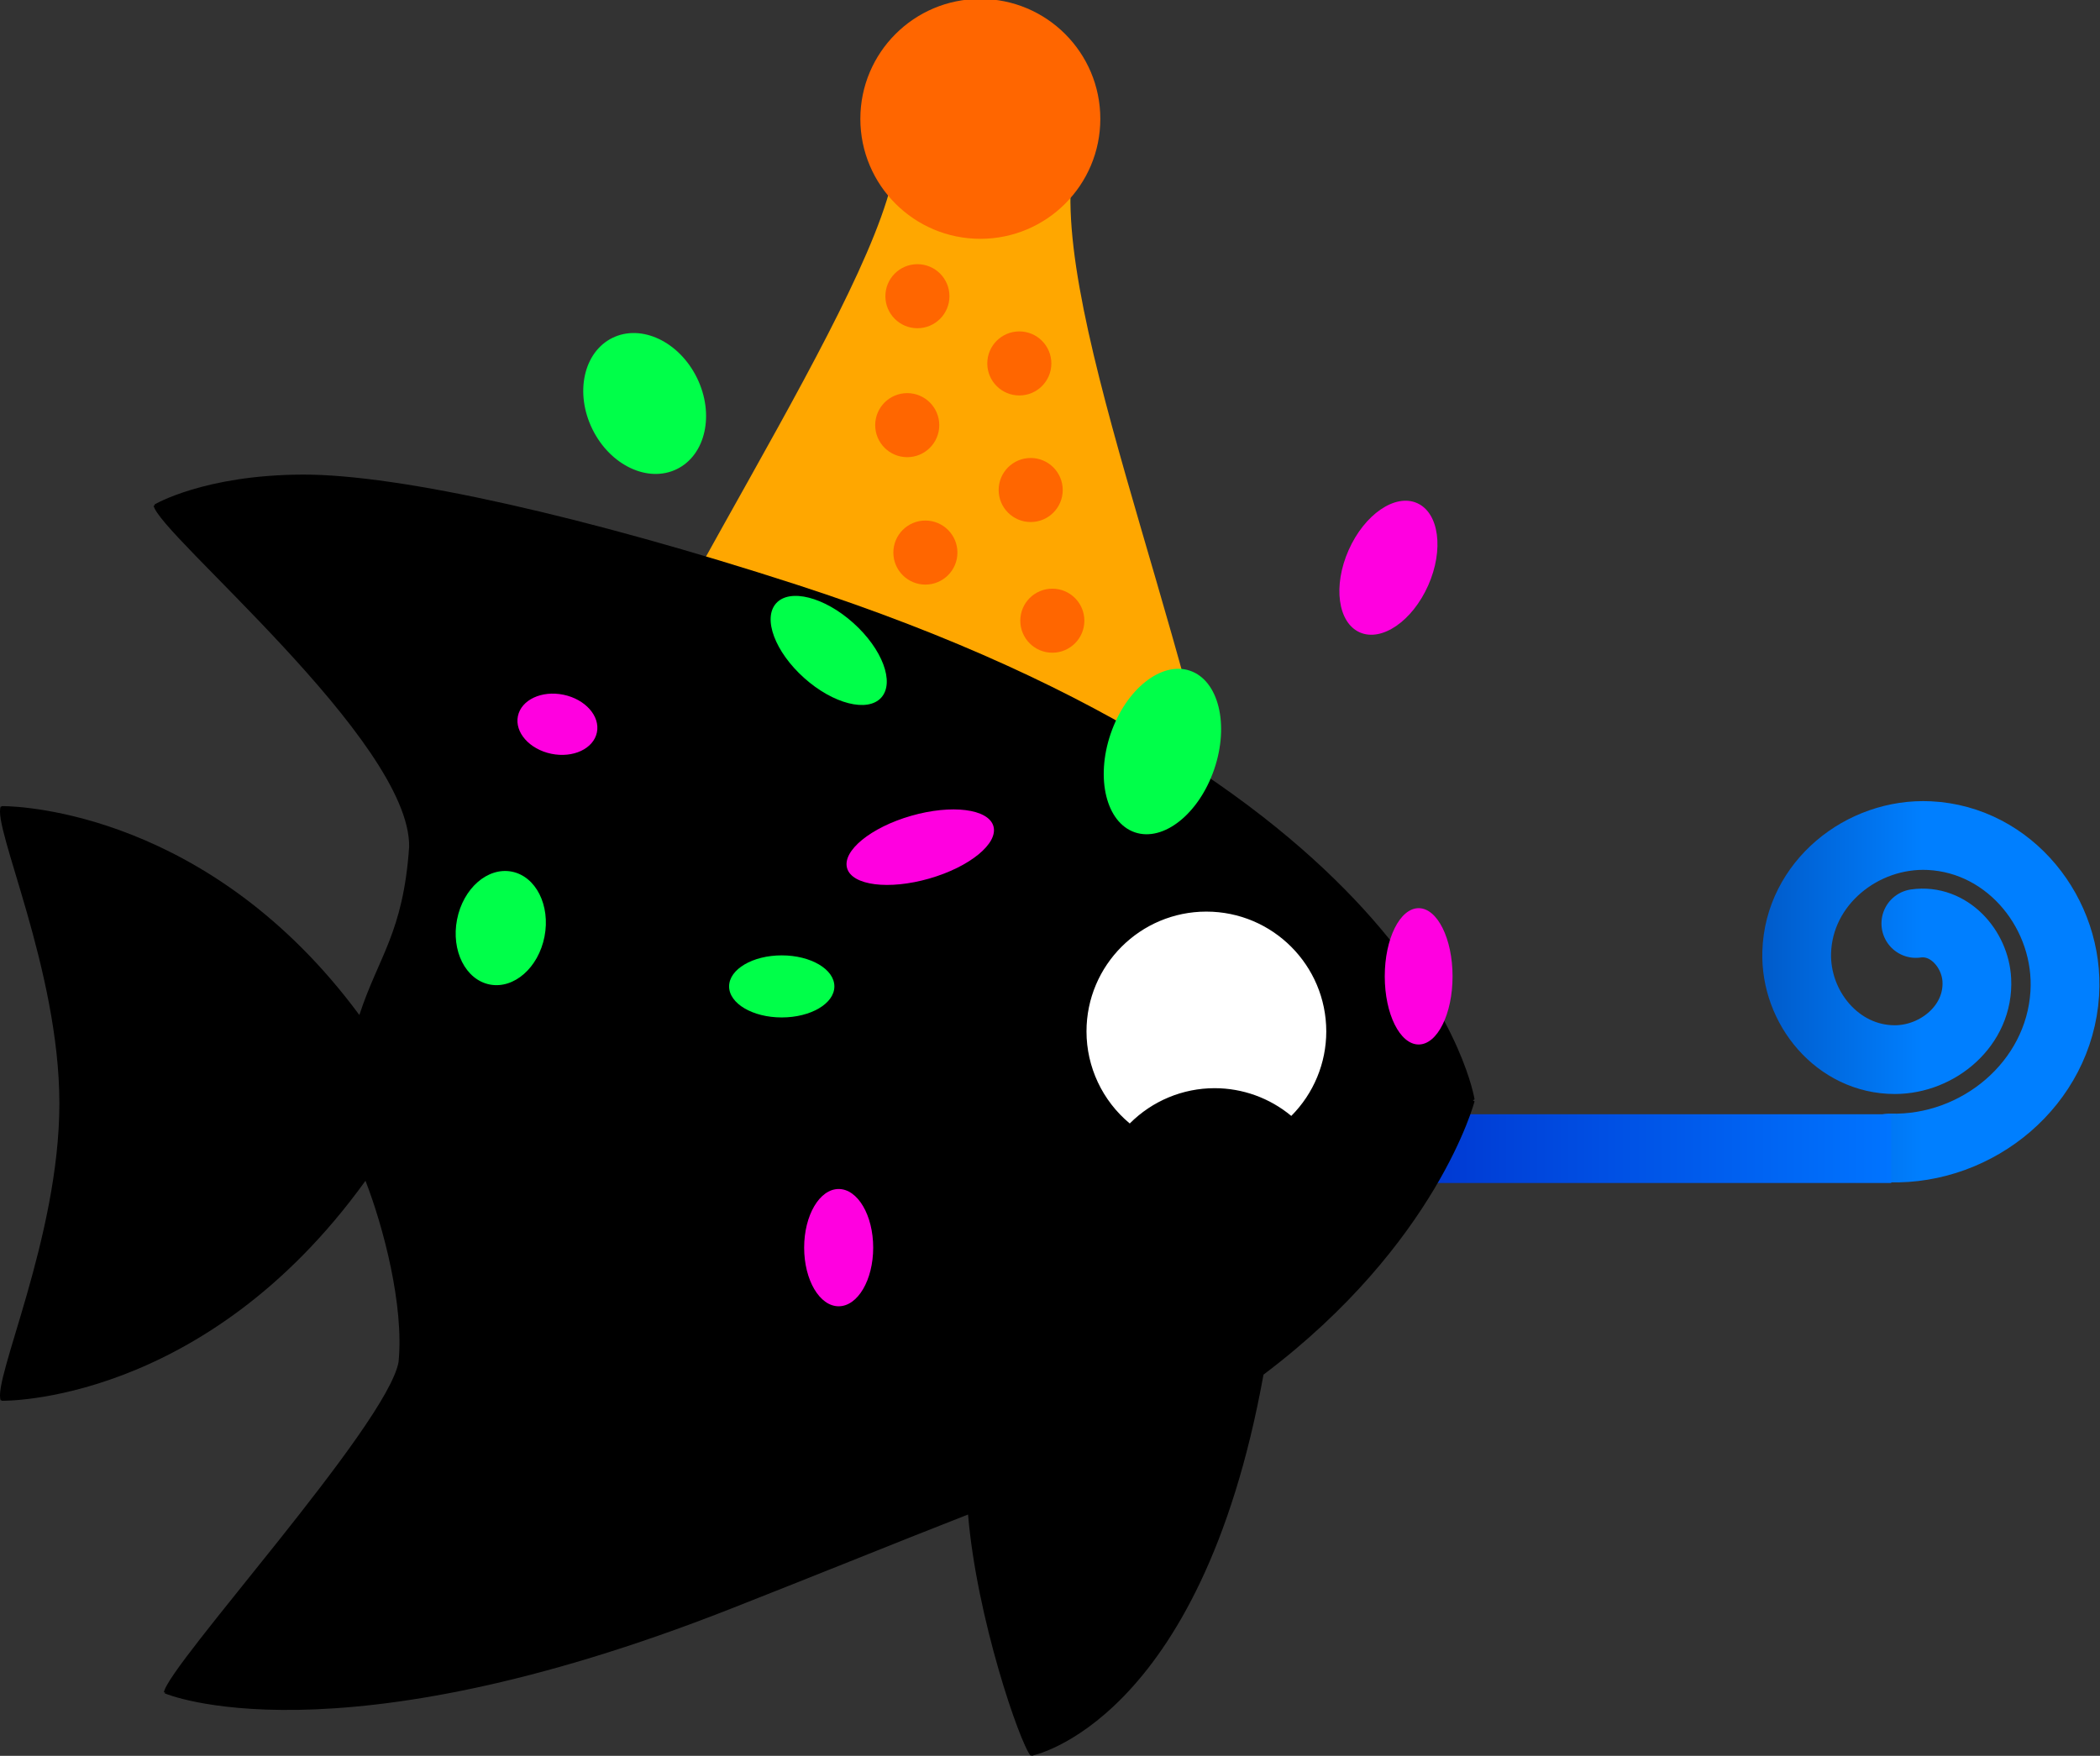<?xml version="1.0" encoding="UTF-8" standalone="no"?>
<!-- Created with Inkscape (http://www.inkscape.org/) -->

<svg
   width="61.079mm"
   height="51.082mm"
   viewBox="0 0 61.079 51.082"
   version="1.1"
   id="svg1"
   xml:space="preserve"
   inkscape:version="1.3 (0e150ed6c4, 2023-07-21)"
   sodipodi:docname="spadecelebrate.svg"
   inkscape:export-filename="spadecelebrate.png"
   inkscape:export-xdpi="207.92879"
   inkscape:export-ydpi="207.92879"
   xmlns:inkscape="http://www.inkscape.org/namespaces/inkscape"
   xmlns:sodipodi="http://sodipodi.sourceforge.net/DTD/sodipodi-0.dtd"
   xmlns:xlink="http://www.w3.org/1999/xlink"
   xmlns="http://www.w3.org/2000/svg"
   xmlns:svg="http://www.w3.org/2000/svg"><rect x="0" y="0" width="61.079" height="51.082" fill="#333333" stroke="none"/><sodipodi:namedview
     id="namedview1"
     pagecolor="#505050"
     bordercolor="#eeeeee"
     borderopacity="1"
     inkscape:showpageshadow="0"
     inkscape:pageopacity="0"
     inkscape:pagecheckerboard="0"
     inkscape:deskcolor="#d1d1d1"
     inkscape:document-units="mm"
     inkscape:zoom="1.4639531"
     inkscape:cx="71.72361"
     inkscape:cy="56.012724"
     inkscape:window-width="2560"
     inkscape:window-height="1366"
     inkscape:window-x="0"
     inkscape:window-y="0"
     inkscape:window-maximized="1"
     inkscape:current-layer="layer1" /><defs
     id="defs1"><linearGradient
       id="linearGradient7"
       inkscape:collect="always"><stop
         style="stop-color:#005bca;stop-opacity:1;"
         offset="0"
         id="stop7" /><stop
         style="stop-color:#007fff;stop-opacity:1;"
         offset="0.476"
         id="stop8" /></linearGradient><linearGradient
       id="linearGradient5"
       inkscape:collect="always"><stop
         style="stop-color:#0036d0;stop-opacity:1;"
         offset="0"
         id="stop5" /><stop
         style="stop-color:#0074ff;stop-opacity:1;"
         offset="1"
         id="stop6" /></linearGradient><linearGradient
       inkscape:collect="always"
       xlink:href="#linearGradient5"
       id="linearGradient6"
       x1="124.589"
       y1="149.472"
       x2="138.613"
       y2="149.472"
       gradientUnits="userSpaceOnUse" /><linearGradient
       inkscape:collect="always"
       xlink:href="#linearGradient7"
       id="linearGradient8"
       x1="130.142"
       y1="150.701"
       x2="135.383"
       y2="150.701"
       gradientUnits="userSpaceOnUse" /></defs><g
     inkscape:label="Layer 1"
     inkscape:groupmode="layer"
     id="layer1"
     transform="translate(-83.606,-116.056)"><g
       id="g5"><path
         sodipodi:type="spiral"
         style="fill:none;fill-rule:evenodd;stroke:url(#linearGradient8);stroke-width:1.069;stroke-linecap:round;stroke-dasharray:none"
         id="path3"
         sodipodi:cx="132.41924"
         sodipodi:cy="150.35692"
         sodipodi:expansion="1"
         sodipodi:revolution="2.0170517"
         sodipodi:radius="2.7894421"
         sodipodi:argument="-17.278759"
         sodipodi:t0="0.25995159"
         d="m 132.53,149.64 c 0.515,-0.073 0.924,0.395 0.948,0.88 0.035,0.703 -0.603,1.236 -1.274,1.237 -0.889,0.001 -1.551,-0.81 -1.526,-1.668 0.031,-1.075 1.018,-1.866 2.063,-1.815 1.261,0.062 2.182,1.226 2.104,2.457 -0.089,1.397 -1.35,2.439 -2.723,2.4"
         transform="matrix(1.871,0,0,1.871,-108.635,-137.054)" /><path
         style="fill:none;stroke:url(#linearGradient6);stroke-width:2;stroke-linecap:butt;stroke-linejoin:miter;stroke-dasharray:none"
         d="M 138.613,149.472 H 124.589"
         id="path4" /></g><g
       id="g8"
       transform="matrix(1.234,0,0,1.234,-25.378,-31.762)"><path
         style="fill:#ffa700;fill-opacity:1;stroke:none;stroke-width:0.234;stroke-linecap:butt;stroke-linejoin:miter;stroke-dasharray:none;stroke-opacity:1"
         d="m 101.882,139.01 c 2.221,-5.466 7.981,-13.564 7.55,-16.041 l 4.248,0.343 c -0.87,3.259 2.805,11.527 3.657,17.448 z"
         id="path1"
         sodipodi:nodetypes="ccccc" /><g
         id="g2"><circle
           style="fill:#ff6600;fill-opacity:1;stroke:none;stroke-width:0.159;stroke-linecap:round;stroke-linejoin:round;stroke-dasharray:none"
           id="path2"
           cx="111.424"
           cy="122.59"
           r="2.828" /><circle
           style="fill:#ff6600;fill-opacity:1;stroke:none;stroke-width:0.043;stroke-linecap:round;stroke-linejoin:round;stroke-dasharray:none"
           id="path2-3"
           cx="109.941"
           cy="126.771"
           r="0.755" /><circle
           style="fill:#ff6600;fill-opacity:1;stroke:none;stroke-width:0.043;stroke-linecap:round;stroke-linejoin:round;stroke-dasharray:none"
           id="path2-3-9"
           cx="112.343"
           cy="128.356"
           r="0.755" /><circle
           style="fill:#ff6600;fill-opacity:1;stroke:none;stroke-width:0.043;stroke-linecap:round;stroke-linejoin:round;stroke-dasharray:none"
           id="path2-3-0"
           cx="109.701"
           cy="129.811"
           r="0.755" /><circle
           style="fill:#ff6600;fill-opacity:1;stroke:none;stroke-width:0.043;stroke-linecap:round;stroke-linejoin:round;stroke-dasharray:none"
           id="path2-3-06"
           cx="112.611"
           cy="131.34"
           r="0.755" /><circle
           style="fill:#ff6600;fill-opacity:1;stroke:none;stroke-width:0.043;stroke-linecap:round;stroke-linejoin:round;stroke-dasharray:none"
           id="path2-3-8"
           cx="110.129"
           cy="132.815"
           r="0.755" /><circle
           style="fill:#ff6600;fill-opacity:1;stroke:none;stroke-width:0.043;stroke-linecap:round;stroke-linejoin:round;stroke-dasharray:none"
           id="path2-3-02"
           cx="113.121"
           cy="134.421"
           r="0.755" /></g></g><g
       inkscape:label="Layer 1"
       id="layer1-3"
       transform="translate(80.687,126.268)"><path
         style="fill:#ffffff;stroke-width:1.002;stroke-linecap:round;stop-color:#000000"
         id="path3164"
         sodipodi:type="arc"
         sodipodi:cx="38.058918"
         sodipodi:cy="19.586395"
         sodipodi:rx="3.7157152"
         sodipodi:ry="3.7157152"
         sodipodi:start="0"
         sodipodi:end="6.2825046"
         sodipodi:open="true"
         sodipodi:arc-type="arc"
         d="m 41.775,19.586 a 3.716,3.716 0 0 1 -3.715,3.716 3.716,3.716 0 0 1 -3.716,-3.714 3.716,3.716 0 0 1 3.714,-3.717 3.716,3.716 0 0 1 3.718,3.713" /><path
         id="path857-9-3-8-2-4-2-5-4-4-0-8-4-9-9-6-7-3-4"
         style="fill:#000000;fill-opacity:1;stroke:none;stroke-width:0.265px;stroke-linecap:butt;stroke-linejoin:miter;stroke-opacity:1"
         d="m 11.727,3.595 c -2.874,0.009 -4.316,0.871 -4.316,0.871 l 0.01,0.034 -0.035,-0.008 c 0.114,0.809 7.479,6.854 7.433,9.934 -0.173,2.505 -0.893,3.191 -1.448,4.891 -4.33,-5.863 -9.815,-6.07 -10.348,-6.077 h -0.058 l -0.005,0.021 -0.019,-0.013 c -0.252,0.589 1.705,4.748 1.705,8.643 0,3.896 -1.957,8.055 -1.705,8.643 l 0.019,-0.015 0.005,0.021 c 0,0 5.879,0.131 10.584,-6.4 0.518,1.333 1.125,3.626 0.962,5.273 -0.335,1.846 -6.725,8.843 -6.826,9.613 l 0.035,-0.008 -0.01,0.034 c 0,0 4.867,2.1 16.458,-2.459 2.703,-1.063 4.842,-1.937 6.907,-2.744 0.252,3.02 1.505,6.646 1.821,7.02 l 0.013,-0.023 0.013,0.023 c 0,0 4.908,-0.928 6.746,-11.089 5.062,-3.814 6.139,-7.952 6.139,-7.952 l -0.049,-0.028 0.049,-0.028 c 0,0 -1.371,-9.029 -19.724,-14.977 -6.08,-1.97 -11.548,-3.209 -14.354,-3.2 z M 38.007,16.309 c 1.925,-3e-5 3.486,1.561 3.487,3.486 0,0.922 -0.367,1.806 -1.018,2.458 -0.626,-0.521 -1.415,-0.807 -2.23,-0.807 -0.926,0 -1.814,0.37 -2.468,1.027 -0.796,-0.662 -1.258,-1.643 -1.258,-2.678 2.6e-4,-1.925 1.561,-3.486 3.487,-3.486 z"
         sodipodi:nodetypes="ccccccccccsccccccccsccccccccsccsccsccs"
         inkscape:export-filename="/home/ed/spadefish.png"
         inkscape:export-xdpi="300"
         inkscape:export-ydpi="300" /></g><ellipse
       style="fill:#00ff49;fill-opacity:1;stroke:none;stroke-width:2;stroke-linecap:round;stroke-linejoin:round;stroke-dasharray:none;stroke-opacity:1"
       id="path10"
       cx="35.591"
       cy="159.817"
       rx="1.694"
       ry="2.126"
       transform="rotate(-26.138)" /><ellipse
       style="fill:#ff00e0;fill-opacity:1;stroke:none;stroke-width:2;stroke-linecap:round;stroke-linejoin:round;stroke-dasharray:none;stroke-opacity:1"
       id="path13"
       cx="-114.064"
       cy="125.526"
       rx="0.877"
       ry="1.173"
       transform="rotate(-78.313)" /><ellipse
       style="fill:#00ff49;fill-opacity:1;stroke:none;stroke-width:2;stroke-linecap:round;stroke-linejoin:round;stroke-dasharray:none;stroke-opacity:1"
       id="path14"
       cx="155.645"
       cy="92.644"
       rx="1.592"
       ry="2.484"
       transform="rotate(18.829)" /><ellipse
       style="fill:#ff00e0;fill-opacity:1;stroke:none;stroke-width:2;stroke-linecap:round;stroke-linejoin:round;stroke-dasharray:none;stroke-opacity:1"
       id="path15"
       cx="167.079"
       cy="70.946"
       rx="1.266"
       ry="2.057"
       transform="rotate(23.909)" /><ellipse
       style="fill:#ff00e0;fill-opacity:1;stroke:none;stroke-width:2;stroke-linecap:round;stroke-linejoin:round;stroke-dasharray:none;stroke-opacity:1"
       id="path16"
       cx="67.27"
       cy="165.692"
       rx="2.214"
       ry="0.95"
       transform="rotate(-16.015)" /><ellipse
       style="fill:#00ff49;fill-opacity:1;stroke:none;stroke-width:2;stroke-linecap:round;stroke-linejoin:round;stroke-dasharray:none;stroke-opacity:1"
       id="path17"
       cx="-28.609"
       cy="170.3"
       rx="1.073"
       ry="2.054"
       transform="rotate(-48.125)" /><ellipse
       style="fill:#ff00e0;fill-opacity:1;stroke:none;stroke-width:2;stroke-linecap:round;stroke-linejoin:round;stroke-dasharray:none;stroke-opacity:1"
       id="path18"
       cx="124.868"
       cy="144.46"
       rx="0.986"
       ry="1.983" /><ellipse
       style="fill:#ff00e0;fill-opacity:1;stroke:none;stroke-width:2;stroke-linecap:round;stroke-linejoin:round;stroke-dasharray:none;stroke-opacity:1"
       id="path19"
       cx="107.999"
       cy="152.353"
       rx="1.004"
       ry="1.706" /><ellipse
       style="fill:#00ff49;fill-opacity:1;stroke:none;stroke-width:2;stroke-linecap:round;stroke-linejoin:round;stroke-dasharray:none;stroke-opacity:1"
       id="path20"
       cx="106.343"
       cy="144.753"
       rx="1.531"
       ry="0.903" /><ellipse
       style="fill:#00ff49;fill-opacity:1;stroke:none;stroke-width:2;stroke-linecap:round;stroke-linejoin:round;stroke-dasharray:none;stroke-opacity:1"
       id="path21"
       cx="123.685"
       cy="121.674"
       rx="1.296"
       ry="1.673"
       transform="rotate(11.01)" /></g></svg>
